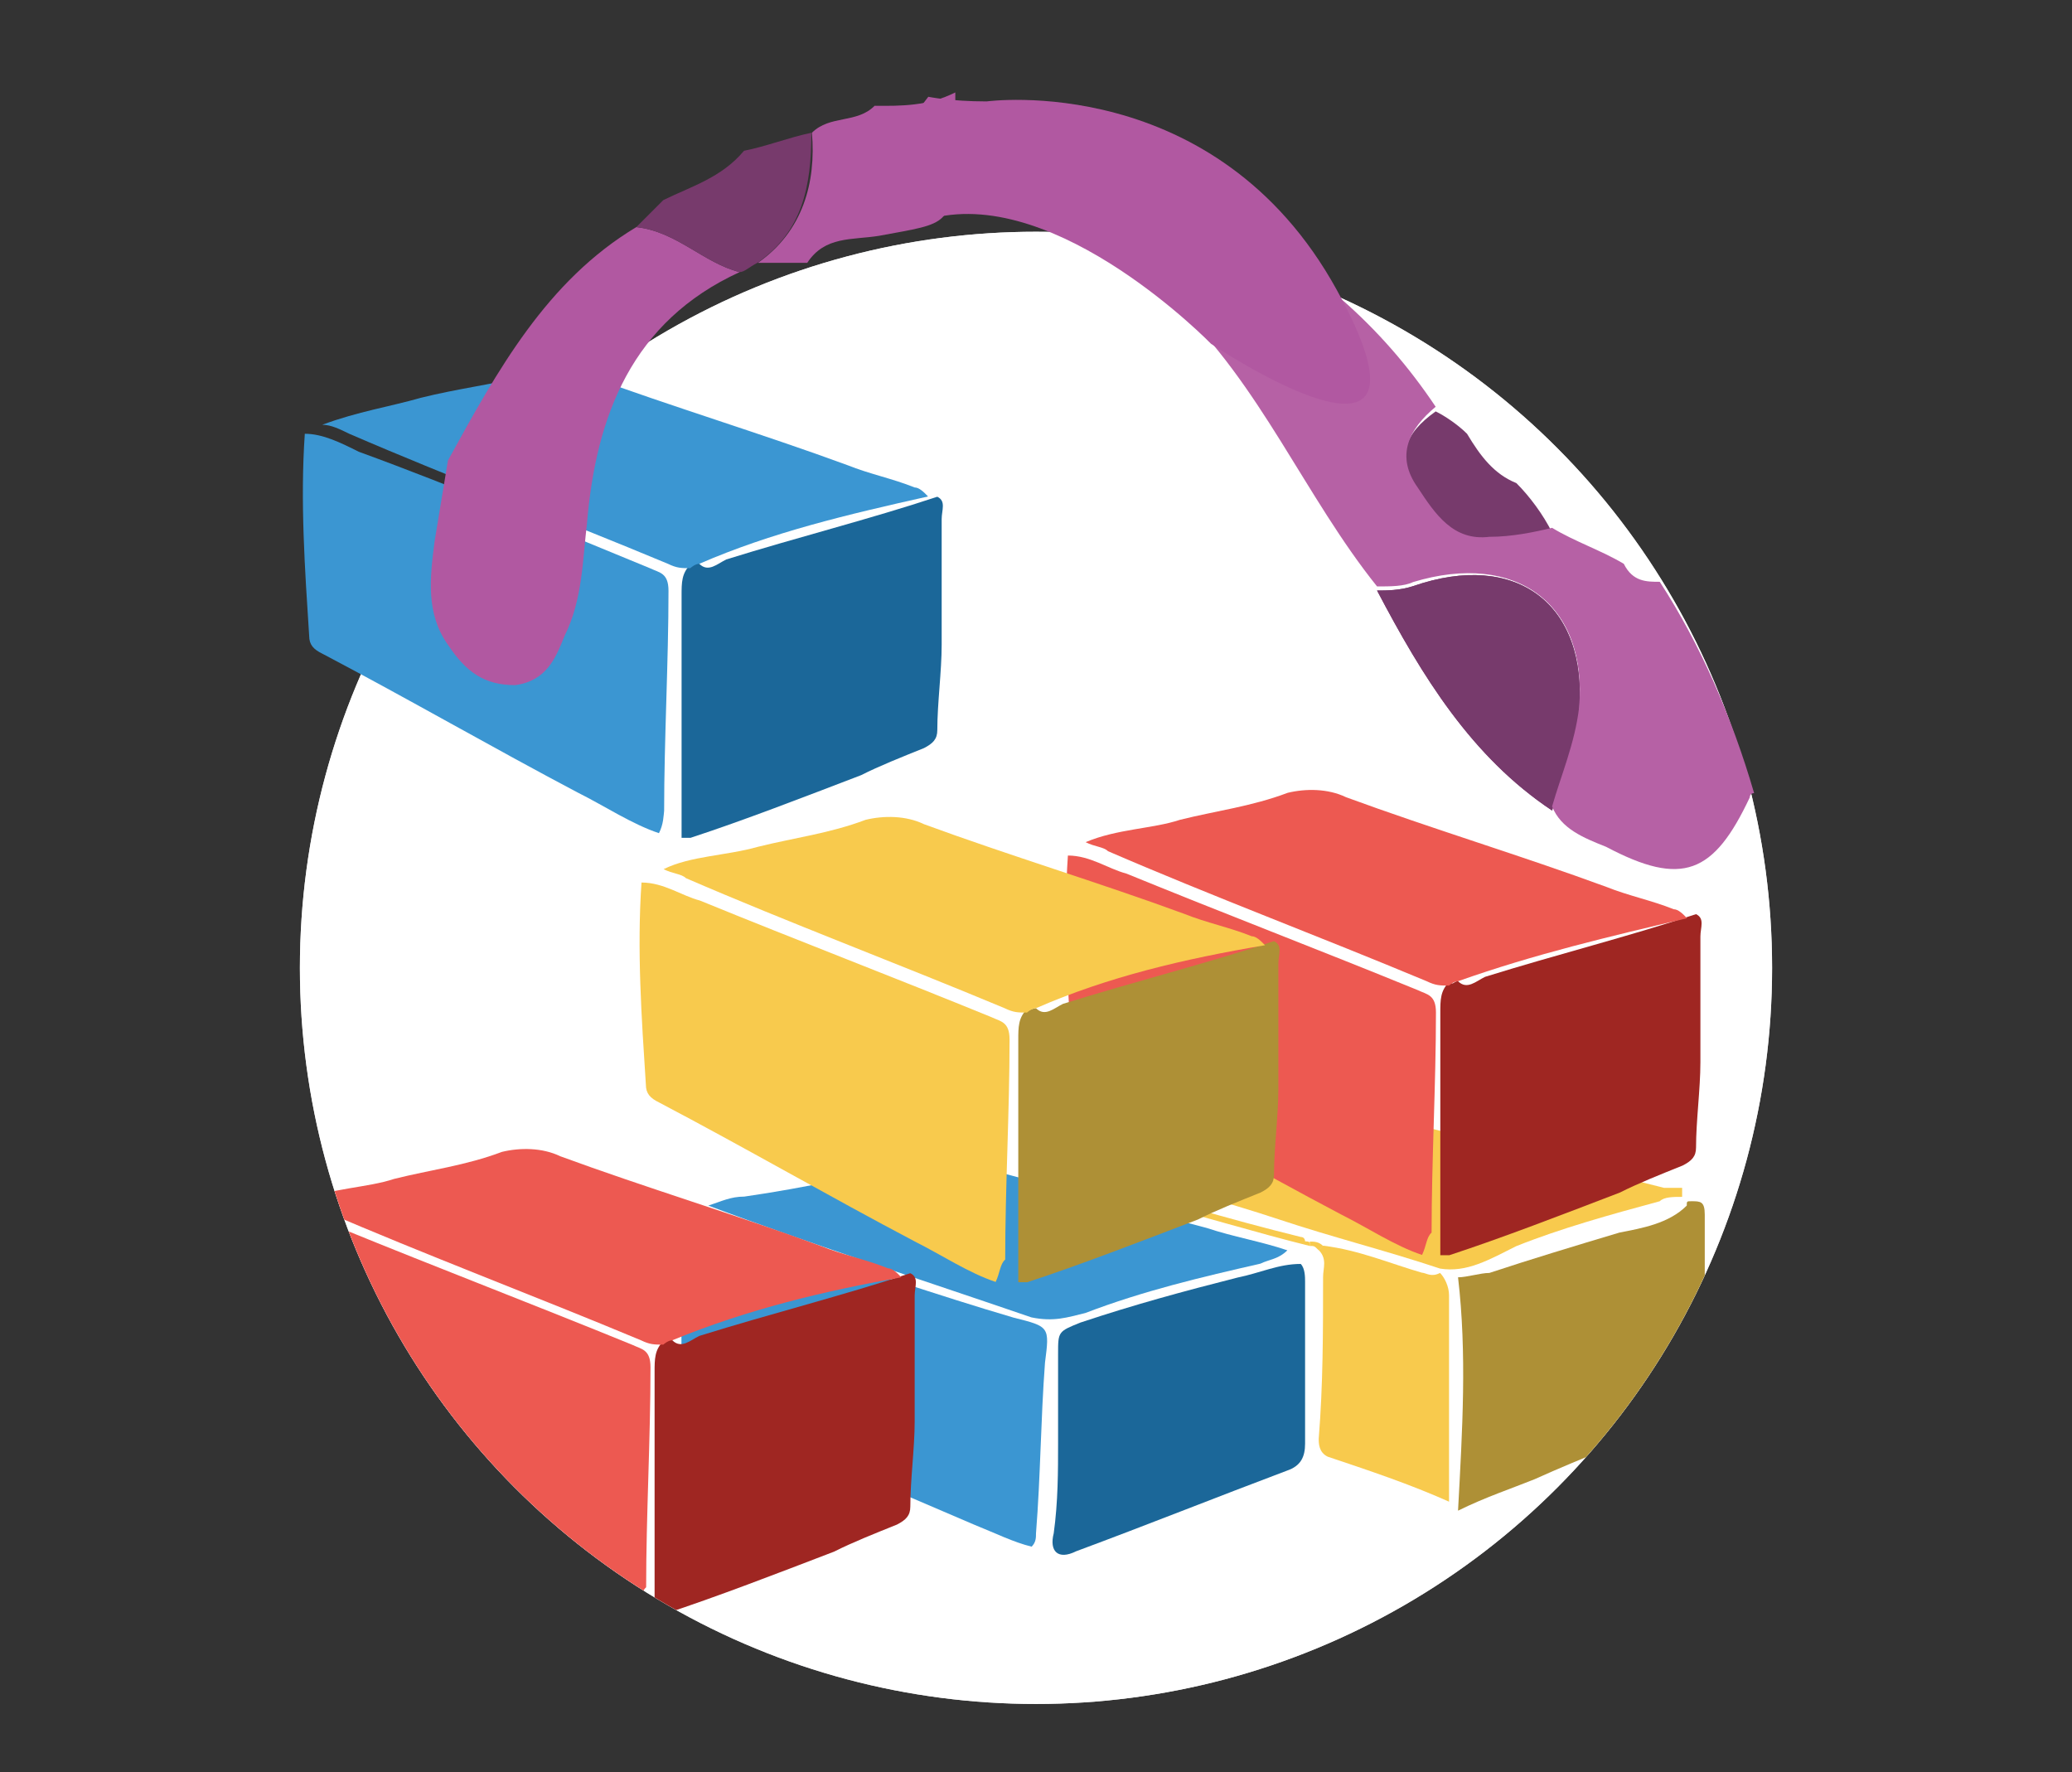 <?xml version="1.0" encoding="utf-8"?>
<!-- Generator: Adobe Illustrator 18.1.1, SVG Export Plug-In . SVG Version: 6.00 Build 0)  -->
<svg version="1.1" id="Layer_1" xmlns="http://www.w3.org/2000/svg" xmlns:xlink="http://www.w3.org/1999/xlink" x="0px" y="0px"
	 viewBox="-838 38.1 760 650" enable-background="new -838 38.1 760 650" xml:space="preserve">
<rect x="-838" y="38.1" width="760" height="650" fill="#333333" stroke="none"/>
<g>
	<g>
		<defs>
			<circle id="SVGID_1_" cx="-458" cy="393.1" r="270"/>
		</defs>
		<clipPath id="SVGID_2_">
			<use xlink:href="#SVGID_1_"  overflow="visible"/>
		</clipPath>
		<g clip-path="url(#SVGID_2_)">
			<circle fill="#DADBDC" cx="-458" cy="393.1" r="270"/>
		</g>
	</g>
	<g>
		<defs>
			<circle id="SVGID_3_" cx="-458" cy="393.1" r="270"/>
		</defs>
		<clipPath id="SVGID_4_">
			<use xlink:href="#SVGID_3_"  overflow="visible"/>
		</clipPath>
		<circle clip-path="url(#SVGID_4_)" fill="#FFFFFF" cx="-458" cy="393.1" r="270"/>
	</g>
	<g>
		<defs>
			<circle id="SVGID_5_" cx="-458" cy="393.1" r="270"/>
		</defs>
		<clipPath id="SVGID_6_">
			<use xlink:href="#SVGID_5_"  overflow="visible"/>
		</clipPath>
		<path clip-path="url(#SVGID_6_)" fill="#3B96D2" d="M-588.1,483.6c13.2,3.3,24.7,8.2,37.9,11.5c28,8.2,56,18.1,84,26.3
			c13.2,3.3,13.2,3.3,11.5,16.5c-1.6,21.4-1.6,41.2-3.3,62.6c0,1.6,0,3.3-1.6,4.9c-6.6-1.6-13.2-4.9-21.4-8.2
			c-34.6-14.8-69.1-29.6-102.1-44.5c-3.3,0-4.9-1.6-4.9-6.6C-588.1,526.4-588.1,505-588.1,483.6z"/>
	</g>
	<g>
		<defs>
			<circle id="SVGID_7_" cx="-458" cy="393.1" r="270"/>
		</defs>
		<clipPath id="SVGID_8_">
			<use xlink:href="#SVGID_7_"  overflow="visible"/>
		</clipPath>
		<path clip-path="url(#SVGID_8_)" fill="#1B6799" d="M-360.9,501.7c1.6,1.6,1.6,4.9,1.6,6.6c0,19.8,0,39.5,0,59.3
			c0,4.9-1.6,8.2-6.6,9.9c-26.3,9.9-51,19.8-77.4,29.6c-6.6,3.3-9.9,0-8.2-6.6c1.6-11.5,1.6-23,1.6-32.9c0-11.5,0-21.4,0-32.9
			c0-8.2,0-8.2,8.2-11.5c19.8-6.6,37.9-11.5,57.6-16.5C-375.7,505-369.1,501.7-360.9,501.7z"/>
	</g>
	<g>
		<defs>
			<circle id="SVGID_9_" cx="-458" cy="393.1" r="270"/>
		</defs>
		<clipPath id="SVGID_10_">
			<use xlink:href="#SVGID_9_"  overflow="visible"/>
		</clipPath>
		<path clip-path="url(#SVGID_10_)" fill="#AE9036" d="M-217.6,478.7c3.3,0,4.9,0,4.9,4.9c0,21.4,0,42.8,0,64.2
			c0,6.6-4.9,8.2-8.2,9.9c-18.1,8.2-36.2,14.8-54.3,23c-8.2,3.3-18.1,6.6-28,11.5c1.6-29.6,3.3-57.6,0-85.6c3.3,0,8.2-1.6,11.5-1.6
			c14.8-4.9,31.3-9.9,47.7-14.8c8.2-1.6,18.1-3.3,24.7-9.9l0,0C-219.3,478.7-219.3,478.7-217.6,478.7z"/>
	</g>
	<g>
		<defs>
			<circle id="SVGID_11_" cx="-458" cy="393.1" r="270"/>
		</defs>
		<clipPath id="SVGID_12_">
			<use xlink:href="#SVGID_11_"  overflow="visible"/>
		</clipPath>
		<path clip-path="url(#SVGID_12_)" fill="#3B96D2" d="M-578.2,480.3c4.9-1.6,8.2-3.3,13.2-3.3c23-3.3,44.5-8.2,67.5-13.2
			c3.3,0,6.6,0,9.9,0c31.3,8.2,60.9,16.5,92.2,24.7c9.9,3.3,19.8,4.9,29.6,8.2c-3.3,3.3-6.6,3.3-9.9,4.9
			c-21.4,4.9-42.8,9.9-64.2,18.1c-6.6,1.6-11.5,3.3-19.8,1.6C-497.5,508.3-538.7,495.1-578.2,480.3
			C-578.2,482-578.2,482-578.2,480.3z"/>
	</g>
	<g>
		<defs>
			<circle id="SVGID_13_" cx="-458" cy="393.1" r="270"/>
		</defs>
		<clipPath id="SVGID_14_">
			<use xlink:href="#SVGID_13_"  overflow="visible"/>
		</clipPath>
		<path clip-path="url(#SVGID_14_)" fill="#F8CA4D" d="M-309.8,503.4c-19.8-6.6-39.5-11.5-59.3-18.1s-39.5-11.5-59.3-18.1
			c-1.6,0-3.3,0-4.9-3.3c8.2-1.6,16.5-3.3,24.7-6.6c16.5-3.3,31.3-6.6,47.7-11.5c13.2-3.3,24.7,0,36.2,3.3
			c32.9,8.2,64.2,16.5,97.1,24.7c1.6,0,3.3,0,6.6,0c0,1.6,0,1.6,0,3.3l0,0c-3.3,0-6.6,0-8.2,1.6c-18.1,4.9-36.2,9.9-52.7,16.5
			C-291.7,500.1-300,505-309.8,503.4z"/>
	</g>
	<g>
		<defs>
			<circle id="SVGID_15_" cx="-458" cy="393.1" r="270"/>
		</defs>
		<clipPath id="SVGID_16_">
			<use xlink:href="#SVGID_15_"  overflow="visible"/>
		</clipPath>
		<path clip-path="url(#SVGID_16_)" fill="#F8CA4D" d="M-309.8,505c1.6,1.6,3.3,4.9,3.3,8.2c0,24.7,0,49.4,0,75.7
			c-14.8-6.6-29.6-11.5-44.5-16.5c-3.3-1.6-3.3-4.9-3.3-6.6c1.6-19.8,1.6-39.5,1.6-59.3c0-3.3,1.6-6.6-1.6-9.9l1.6-1.6
			c13.2,1.6,24.7,6.6,36.2,9.9C-314.8,505-313.1,506.7-309.8,505L-309.8,505z"/>
	</g>
	<g>
		<defs>
			<circle id="SVGID_17_" cx="-458" cy="393.1" r="270"/>
		</defs>
		<clipPath id="SVGID_18_">
			<use xlink:href="#SVGID_17_"  overflow="visible"/>
		</clipPath>
		<path clip-path="url(#SVGID_18_)" fill="#F8CA4D" d="M-357.6,495.1c-19.8-4.9-41.2-11.5-60.9-16.5c-6.6-1.6-11.5-3.3-18.1-4.9
			c-1.6,0-4.9-1.6-6.6-3.3c0-1.6,1.6-1.6,1.6-1.6c26.3,8.2,54.3,16.5,80.7,23c1.6,0,1.6,1.6,1.6,1.6
			C-357.6,493.5-357.6,493.5-357.6,495.1z"/>
	</g>
	<g>
		<defs>
			<circle id="SVGID_19_" cx="-458" cy="393.1" r="270"/>
		</defs>
		<clipPath id="SVGID_20_">
			<use xlink:href="#SVGID_19_"  overflow="visible"/>
		</clipPath>
		<path clip-path="url(#SVGID_20_)" fill="#F8CA4D" d="M-357.6,495.1v-1.6c1.6,0,3.3,0,4.9,1.6l-1.6,1.6
			C-355.9,495.1-355.9,495.1-357.6,495.1z"/>
	</g>
	<g>
		<defs>
			<circle id="SVGID_21_" cx="-458" cy="393.1" r="270"/>
		</defs>
		<clipPath id="SVGID_22_">
			<use xlink:href="#SVGID_21_"  overflow="visible"/>
		</clipPath>
		<path clip-path="url(#SVGID_22_)" fill="#ED5951" d="M-604.5,628.5c-9.9-3.3-19.8-9.9-29.6-14.8c-31.3-16.5-62.6-34.6-93.8-51
			c-3.3-1.6-4.9-3.3-4.9-6.6c-1.6-24.7-3.3-49.4-1.6-74.1c8.2,0,14.8,4.9,21.4,6.6c36.2,14.8,70.8,28,107,42.8
			c3.3,1.6,6.6,1.6,6.6,8.2c0,26.3-1.6,54.3-1.6,80.7C-602.9,621.9-602.9,625.2-604.5,628.5z"/>
	</g>
	<g>
		<defs>
			<circle id="SVGID_23_" cx="-458" cy="393.1" r="270"/>
		</defs>
		<clipPath id="SVGID_24_">
			<use xlink:href="#SVGID_23_"  overflow="visible"/>
		</clipPath>
		<path clip-path="url(#SVGID_24_)" fill="#9F2622" d="M-591.4,529.7c3.3,3.3,6.6,0,9.9-1.6c26.3-8.2,52.7-14.8,77.4-23
			c3.3,1.6,1.6,4.9,1.6,8.2c0,14.8,0,31.3,0,46.1c0,9.9-1.6,21.4-1.6,31.3c0,3.3-1.6,4.9-4.9,6.6c-8.2,3.3-16.5,6.6-23,9.9
			c-21.4,8.2-42.8,16.5-62.6,23c-1.6,0-1.6,0-3.3,0c0,0,0,0,0-1.6c0-24.7,0-51,0-75.7c0-3.3,0-8.2,0-11.5c0-4.9,0-8.2,3.3-11.5
			C-593,529.7-593,528.1-591.4,529.7z"/>
	</g>
	<g>
		<defs>
			<circle id="SVGID_25_" cx="-458" cy="393.1" r="270"/>
		</defs>
		<clipPath id="SVGID_26_">
			<use xlink:href="#SVGID_25_"  overflow="visible"/>
		</clipPath>
		<path clip-path="url(#SVGID_26_)" fill="#ED5951" d="M-591.4,529.7c-1.6,0-3.3,1.6-3.3,1.6c-3.3,0-4.9,0-8.2-1.6
			c-39.5-16.5-79-31.3-116.9-47.7c-1.6-1.6-4.9-1.6-8.2-3.3c11.5-4.9,24.7-4.9,34.6-8.2c13.2-3.3,26.3-4.9,39.5-9.9
			c6.6-1.6,14.8-1.6,21.4,1.6c31.3,11.5,64.2,21.4,95.5,32.9c8.2,3.3,16.5,4.9,24.7,8.2c1.6,0,3.3,1.6,4.9,3.3
			C-535.4,511.6-563.4,518.2-591.4,529.7z"/>
	</g>
	<g>
		<defs>
			<circle id="SVGID_27_" cx="-458" cy="393.1" r="270"/>
		</defs>
		<clipPath id="SVGID_28_">
			<use xlink:href="#SVGID_27_"  overflow="visible"/>
		</clipPath>
		<g clip-path="url(#SVGID_28_)">
			<path fill="#ED5951" d="M-316.4,498.4c-9.9-3.3-19.8-9.9-29.6-14.8c-31.3-16.5-62.6-34.6-93.8-51c-3.3-1.6-4.9-3.3-4.9-6.6
				c-1.6-24.7-3.3-49.4-1.6-74.1c8.2,0,14.8,4.9,21.4,6.6c36.2,14.8,70.8,28,107,42.8c3.3,1.6,6.6,1.6,6.6,8.2
				c0,26.3-1.6,54.3-1.6,80.7C-314.8,491.9-314.8,495.1-316.4,498.4z"/>
			<path fill="#9F2622" d="M-303.2,398c3.3,3.3,6.6,0,9.9-1.6c26.3-8.2,52.7-14.8,77.4-23c3.3,1.6,1.6,4.9,1.6,8.2
				c0,14.8,0,31.3,0,46.1c0,9.9-1.6,21.4-1.6,31.3c0,3.3-1.6,4.9-4.9,6.6c-8.2,3.3-16.5,6.6-23,9.9c-21.4,8.2-42.8,16.5-62.6,23
				c-1.6,0-1.6,0-3.3,0c0,0,0,0,0-1.6c0-24.7,0-51,0-75.7c0-3.3,0-8.2,0-11.5c0-4.9,0-8.2,3.3-11.5
				C-304.9,399.7-304.9,398-303.2,398z"/>
			<path fill="#ED5951" d="M-303.2,398c-1.6,0-3.3,1.6-3.3,1.6c-3.3,0-4.9,0-8.2-1.6c-39.5-16.5-79-31.3-116.9-47.7
				c-1.6-1.6-4.9-1.6-8.2-3.3c11.5-4.9,24.7-4.9,34.6-8.2c13.2-3.3,26.3-4.9,39.5-9.9c6.6-1.6,14.8-1.6,21.4,1.6
				c31.3,11.5,64.2,21.4,95.5,32.9c8.2,3.3,16.5,4.9,24.7,8.2c1.6,0,3.3,1.6,4.9,3.3C-247.3,381.5-275.3,388.1-303.2,398z"/>
		</g>
	</g>
	<g>
		<defs>
			<circle id="SVGID_29_" cx="-458" cy="393.1" r="270"/>
		</defs>
		<clipPath id="SVGID_30_">
			<use xlink:href="#SVGID_29_"  overflow="visible"/>
		</clipPath>
		<g clip-path="url(#SVGID_30_)">
			<path fill="#F8CA4D" d="M-472.8,508.3c-9.9-3.3-19.8-9.9-29.6-14.8c-31.3-16.5-62.6-34.6-93.8-51c-3.3-1.6-4.9-3.3-4.9-6.6
				c-1.6-24.7-3.3-49.4-1.6-74.1c8.2,0,14.8,4.9,21.4,6.6c36.2,14.8,70.8,28,107,42.8c3.3,1.6,6.6,1.6,6.6,8.2
				c0,26.3-1.6,54.3-1.6,80.7C-471.2,501.7-471.2,505-472.8,508.3z"/>
			<path fill="#AE9036" d="M-458,407.9c3.3,3.3,6.6,0,9.9-1.6c26.3-8.2,52.7-14.8,77.4-23c3.3,1.6,1.6,4.9,1.6,8.2
				c0,14.8,0,31.3,0,46.1c0,9.9-1.6,21.4-1.6,31.3c0,3.3-1.6,4.9-4.9,6.6c-8.2,3.3-16.5,6.6-23,9.9c-21.4,8.2-42.8,16.5-62.6,23
				c-1.6,0-1.6,0-3.3,0c0,0,0,0,0-1.6c0-24.7,0-51,0-75.7c0-3.3,0-8.2,0-11.5c0-4.9,0-8.2,3.3-11.5
				C-461.3,409.5-459.6,407.9-458,407.9z"/>
			<path fill="#F8CA4D" d="M-458,407.9c-1.6,0-3.3,1.6-3.3,1.6c-3.3,0-4.9,0-8.2-1.6c-39.5-16.5-79-31.3-116.9-47.7
				c-1.6-1.6-4.9-1.6-8.2-3.3c9.9-4.9,23-4.9,34.6-8.2c13.2-3.3,26.3-4.9,39.5-9.9c6.6-1.6,14.8-1.6,21.4,1.6
				c31.3,11.5,64.2,21.4,95.5,32.9c8.2,3.3,16.5,4.9,24.7,8.2c1.6,0,3.3,1.6,4.9,3.3C-403.7,389.8-431.7,396.4-458,407.9z"/>
		</g>
	</g>
</g>
<g>
	<g>
		<path fill="#773A6C" d="M-268.7,335.4c3.3-11.5,9.9-24.7,9.9-36.2c3.3-39.5-23-59.3-60.9-46.1c-4.9,1.6-9.9,1.6-13.2,1.6
			C-316.4,286.1-298.3,315.7-268.7,335.4z"/>
		<path fill="#773A6C" d="M-268.7,335.4c3.3-11.5,9.9-24.7,9.9-36.2c3.3-39.5-23-59.3-60.9-46.1c-4.9,1.6-9.9,1.6-13.2,1.6
			C-316.4,286.1-298.3,315.7-268.7,335.4z"/>
	</g>
	<path fill="#773A6C" d="M-281.8,215.3c-8.2-3.3-13.2-9.9-18.1-18.1c-3.3-3.3-8.2-6.6-11.5-8.2c-11.5,8.2-14.8,16.5-6.6,29.6
		c6.6,9.9,13.2,19.8,26.3,18.1c8.2,0,14.8-3.3,23-3.3C-272,226.8-276.9,220.2-281.8,215.3z"/>
</g>
<path fill="#B661A5" d="M-229.2,251.5c-4.9,0-9.9,0-13.2-6.6c-8.2-4.9-18.1-8.2-26.3-13.2c-6.6,1.6-14.8,3.3-23,3.3
	c-13.2,1.6-19.8-8.2-26.3-18.1c-8.2-11.5-3.3-21.4,6.6-29.6c-9.9-14.8-21.4-28-34.6-39.5c-32.9-14.8-67.5-23-105.4-24.7
	c4.9,1.6,9.9,3.3,14.8,6.6l0,0c4.9,0,8.2,0,8.2,6.6c11.5-4.9,16.5,4.9,21.4,13.2c31.3,29.6,47.7,70.8,74.1,103.7
	c4.9,0,9.9,0,13.2-1.6c37.9-11.5,64.2,8.2,60.9,46.1c-1.6,13.2-6.6,24.7-9.9,36.2c3.3,8.2,11.5,11.5,19.8,14.8
	c28,14.8,39.5,9.9,52.7-18.1c0,0,0-1.6,1.6-1.6C-202.8,300.9-214.3,274.5-229.2,251.5z"/>
<path fill="#B158A1" d="M-487.6,72c0,8.2,0,16.5,0,23c-1.6,26.3-1.6,24.7-28,29.6c-9.9,1.6-19.8,0-26.3,9.9l0,0
	c-6.6,0-11.5,0-18.1,0c16.5-11.5,21.4-29.6,19.8-47.7c6.6-6.6,16.5-3.3,23-9.9C-507.4,77-497.5,77-487.6,72z"/>
<g>
	<path fill="#3B96D2" d="M-596.3,343.7c-9.9-3.3-19.8-9.9-29.6-14.8c-31.3-16.5-62.6-34.6-93.8-51c-3.3-1.6-4.9-3.3-4.9-6.6
		c-1.6-24.7-3.3-49.4-1.6-74.1c6.6,0,13.2,3.3,19.8,6.6c36.2,13.2,70.8,28,107,42.8c3.3,1.6,6.6,1.6,6.6,8.2
		c0,26.3-1.6,54.3-1.6,80.7C-594.6,337.1-594.6,340.4-596.3,343.7z"/>
	<path fill="#1B6799" d="M-581.5,244.9c3.3,3.3,6.6,0,9.9-1.6c26.3-8.2,52.7-14.8,77.4-23c3.3,1.6,1.6,4.9,1.6,8.2
		c0,14.8,0,31.3,0,46.1c0,9.9-1.6,21.4-1.6,31.3c0,3.3-1.6,4.9-4.9,6.6c-8.2,3.3-16.5,6.6-23,9.9c-21.4,8.2-42.8,16.5-62.6,23
		c-1.6,0-1.6,0-3.3,0c0,0,0,0,0-1.6c0-24.7,0-51,0-75.7c0-3.3,0-8.2,0-11.5c0-4.9,0-8.2,3.3-11.5
		C-584.8,244.9-583.1,243.3-581.5,244.9z"/>
	<path fill="#3B96D2" d="M-581.5,244.9c-1.6,0-3.3,1.6-3.3,1.6c-3.3,0-4.9,0-8.2-1.6c-39.5-16.5-79-31.3-116.9-47.7
		c-3.3-1.6-6.6-3.3-9.9-3.3c13.2-4.9,24.7-6.6,36.2-9.9c13.2-3.3,26.3-4.9,39.5-8.2c6.6-1.6,14.8-1.6,21.4,0
		c31.3,11.5,64.2,21.4,95.5,32.9c8.2,3.3,16.5,4.9,24.7,8.2c1.6,0,3.3,1.6,4.9,3.3C-527.1,226.8-555.1,233.4-581.5,244.9z"/>
</g>
<path fill="#B158A1" d="M-476.1,75.3c0,0,84-11.5,128.4,69.1s-46.1,19.8-46.1,19.8s-56-57.6-102.1-46.1
	c-46.1,11.5-1.6-44.5-1.6-44.5S-489.3,75.3-476.1,75.3z"/>
<path fill="#B158A1" d="M-673.7,207c18.1-32.9,36.2-65.9,69.1-85.6c14.8,1.6,24.7,13.2,37.9,16.5c-39.5,18.1-52.7,52.7-56,92.2
	c-1.6,13.2-1.6,28-8.2,41.2c-3.3,8.2-6.6,16.5-18.1,18.1c-11.5,0-18.1-4.9-24.7-14.8c-8.2-11.5-6.6-24.7-4.9-37.9
	C-677,226.8-675.3,216.9-673.7,207z"/>
<path fill="#773A6C" d="M-566.7,137.9c-13.2-3.3-23-14.8-37.9-16.5c3.3-3.3,6.6-6.6,9.9-9.9c9.9-4.9,21.4-8.2,29.6-18.1
	c8.2-1.6,16.5-4.9,24.7-6.6c0,19.8-3.3,36.2-19.8,47.7C-563.4,136.2-565,137.9-566.7,137.9z"/>
</svg>

